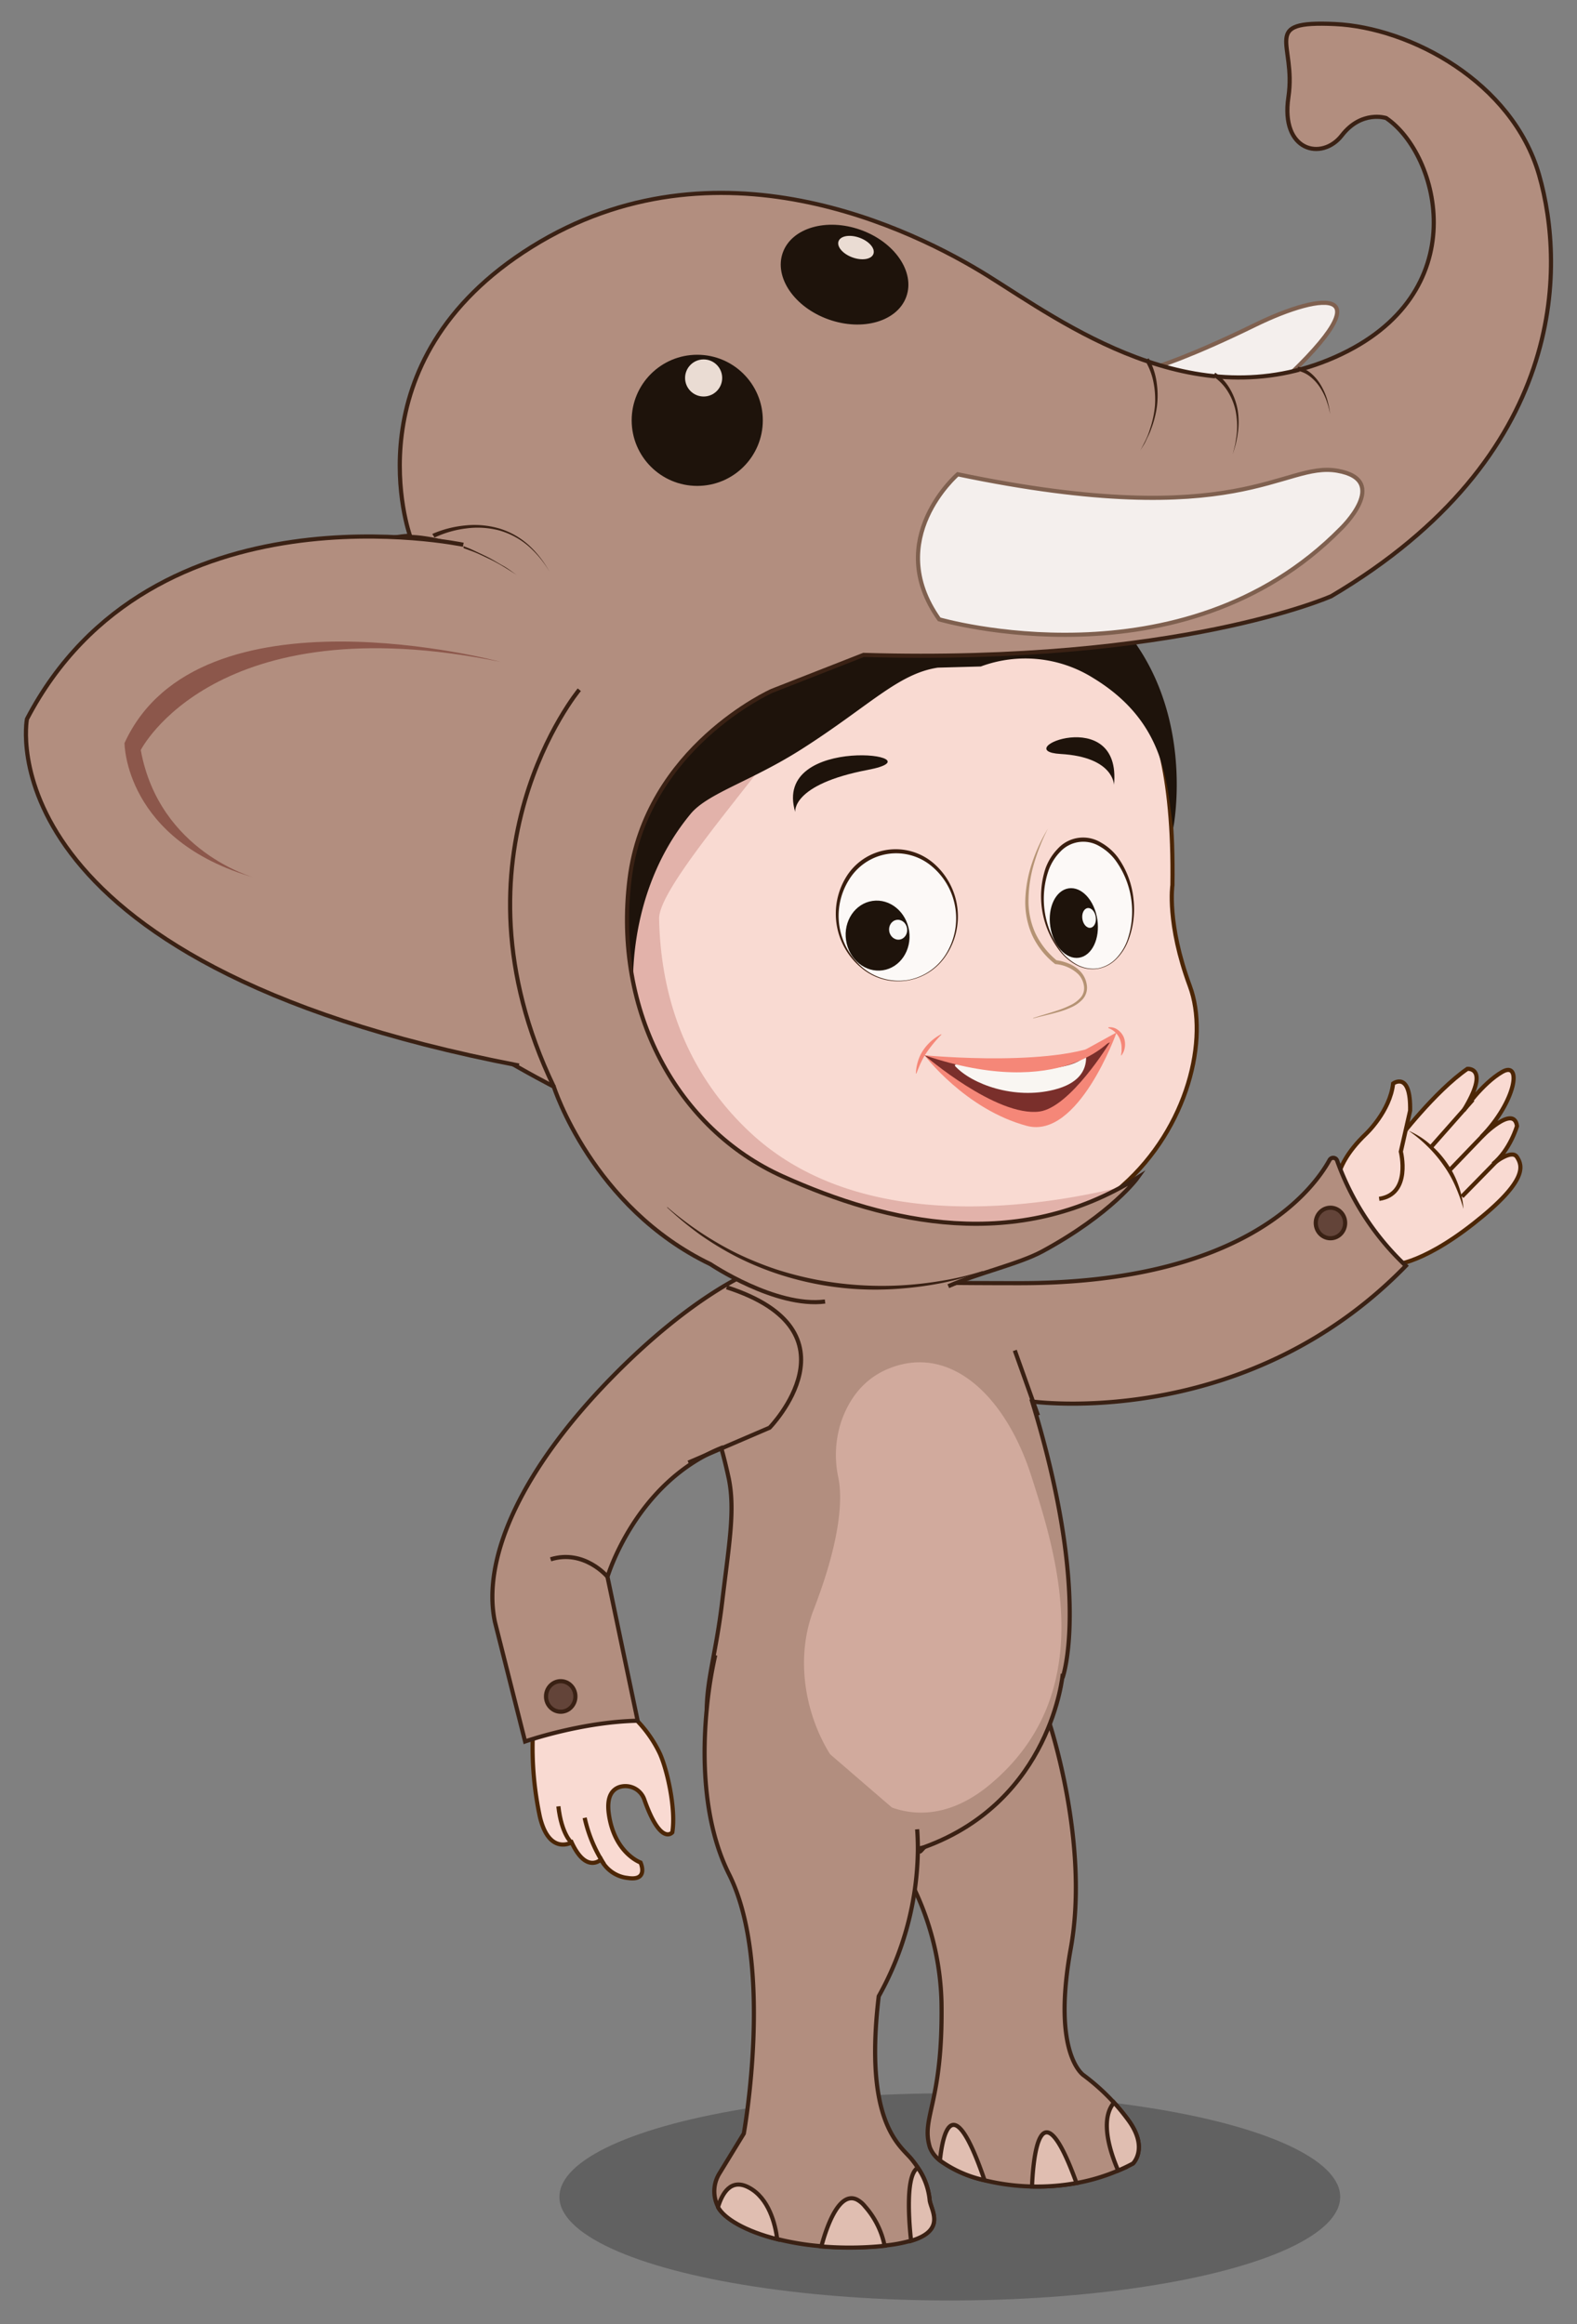 <svg id="Layer_1" data-name="Layer 1" xmlns="http://www.w3.org/2000/svg" viewBox="0 0 380 560"><rect x="0" y="0" width="380" height="560" fill="#808080" stroke="none"/><defs><style>.cls-1{fill:#323232;opacity:0.4;}.cls-11,.cls-2{fill:#b28e7f;}.cls-14,.cls-2,.cls-20,.cls-9{stroke:#3a2114;}.cls-10,.cls-14,.cls-2,.cls-20,.cls-3,.cls-8,.cls-9{stroke-miterlimit:10;}.cls-3,.cls-6{fill:#f9dad2;}.cls-3,.cls-8{stroke:#4c2606;}.cls-4{fill:#e2b2aa;}.cls-5{fill:#1e130b;}.cls-7{fill:#4c2606;}.cls-8,.cls-9{fill:none;}.cls-10{fill:#f4efed;stroke:#7f604f;}.cls-12{fill:#3a2114;}.cls-13{fill:#eadcd3;}.cls-14{fill:#e0beb1;}.cls-15{fill:#fcf9f7;}.cls-16{fill:#3a1e0f;}.cls-17{fill:#f9f8f7;}.cls-18{fill:#b59374;}.cls-19{fill:#f58778;}.cls-20{fill:#634439;}.cls-21{fill:#d1aa9d;}.cls-22{fill:#7a2f2b;}.cls-23{fill:#f9f6f2;}.cls-24{fill:#8c574b;}</style></defs><ellipse class="cls-1" cx="228.87" cy="529.34" rx="94.07" ry="24.96"/><path class="cls-2" d="M273,521.3c-1.17.62-2.36,1.2-3.56,1.7a46.72,46.72,0,0,1-10,3,53.38,53.38,0,0,1-10.72.84,52.72,52.72,0,0,1-11.44-1.49,28.82,28.82,0,0,1-10.75-4.76,7.12,7.12,0,0,1-2.46-3.17c-2.23-7.27,3.17-10.44,2.8-34.86a67.18,67.18,0,0,0-14.91-40.64l40.64-27.59s10.07,29.45,5.41,55.18,3.17,30.57,3.17,30.57A51.51,51.51,0,0,1,272,511C276.79,517.67,273,521.3,273,521.3Z"/><path class="cls-3" d="M150.76,412.08A29.9,29.9,0,0,1,159,422.51c1.81,4,3.91,13.43,3,19,0,0-2.75,3.39-6.73-7.87a4.83,4.83,0,0,0-6-3.06c-1.75.6-3.14,2.3-2.57,6.45,1.31,9.51,7.65,11.75,7.65,11.75s2.05,4.47-3,3.73a8.2,8.2,0,0,1-6.52-4.48s-3.54,3.55-7.08-4.1c0,0-5.41,3.17-7.65-6.15A80.11,80.11,0,0,1,128.39,418Z"/><path class="cls-3" d="M145.55,449.17A33.88,33.88,0,0,1,140.88,438"/><path class="cls-3" d="M137.72,444s-2.43-2.05-3.17-8.76"/><path class="cls-3" d="M270.49,285.69c-3.1,2.74-4.54,4.93-8.67,7-25.17,12.58-73,8.67-102.06-22.65-18.22-19.63-26-47.26-16.57-72.45,5.63-15,17.38-29.17,36.7-40.23,51.73-29.65,82.77,2.23,82.77,2.23s20.69-1.68,19.85,53.68c0,0-1.4,9.23,4.2,24.33C291.38,250.21,286.29,271.71,270.49,285.69Z"/><path class="cls-4" d="M272.64,285.41a49.91,49.91,0,0,1-10.82,7.27c-25.17,12.58-73,8.67-102.06-22.65-18.22-19.63-26-47.26-16.57-72.45l27.1-28.4c-.08.22,29.37-15.11,26.47-4.48S158.63,212,158.82,221.38c.34,16.44,5.2,35.95,22.1,51.63C207.68,297.86,251.24,290.91,272.64,285.41Z"/><path class="cls-5" d="M236.34,160.59a30.8,30.8,0,0,1,27.12,2.8c17.9,10.9,17.62,26,19.24,36.17,0,0,6-29.45-13.8-50.33s-107-41.75-132,41.39c0,0,12.09,37.17,15.81,50.22,0,0-2.78-24.82,13.71-44.74,4.14-5,14.61-7.85,26.84-15.65,16.22-10.35,23.13-18.13,32.72-19.58Z"/><path class="cls-3" d="M336.81,273.2v1.49s8.94-11.75,16.77-17.15c0,0,5.59-.56-.93,10.07,0,0,4.47-6.53,9.32-9.33s3.36,7.09-5,15.66c0,0,7.83-8,8.57-2.61,0,0-1.67,5.78-5.78,9.14,0,0,4.48-3.73,5.78-1.68s2.8,5.59-10.44,16-20.13,10.07-20.13,10.07l-13.23-17"/><path class="cls-3" d="M322.45,288.11s-2.61-6,6.71-14.91c0,0,5.78-5.41,6.53-12.12,0,0,4.28-3.17,4.1,6.53l-2.24,9.87s2.61,10.26-5.22,11.38"/><path class="cls-6" d="M339.42,272.45a26.72,26.72,0,0,1,13.23,18.83"/><path class="cls-7" d="M339.42,272.45a19.57,19.57,0,0,1,5.07,3.18,23,23,0,0,1,4.08,4.45,22.2,22.2,0,0,1,2.8,5.35,21.5,21.5,0,0,1,1.28,5.85,39.9,39.9,0,0,0-2-5.56,27.86,27.86,0,0,0-2.9-5.06,30.79,30.79,0,0,0-3.78-4.45A33.06,33.06,0,0,0,339.42,272.45Z"/><line class="cls-8" x1="354.89" y1="265" x2="345.01" y2="276.18"/><line class="cls-8" x1="358.8" y1="272.08" x2="349.39" y2="281.87"/><line class="cls-8" x1="361.6" y1="278.79" x2="352.28" y2="288.3"/><path class="cls-2" d="M248.93,337.72l-.21,0c14.28,46.6,7.38,66.36,7.38,66.36l-33.38,41c-1.92,2.09-.15.36-3,.66h0c-1.69.18-10.81.35-10.81.35l7.87.08L205.58,490c.63.53-2.43.3-2,.83,6.17,6.94-5,.84-5,.84-.81,1.4,2.09,4.25.56,5.32-2.76,1.93-1.9,9.41-6.15,10.34-3.94.87-4.4-42.39-14.74-66.44-12.66-29.47-7.07-31.42-4.27-54.63,1.73-14.41,3.18-22.35,1.63-30v0c-1-4.64-1.82-7.36-1.82-7.36l-.25.1c-20.5,8.47-27.16,30.94-27.16,30.94l7.27,34.67c-13.69.28-27.12,5-27.12,5l-7.27-28.8c-3.36-15.94,7.27-37.46,27.68-58.43s34.77-26.2,34.77-26.2-.37,3,63.94,3c54,0,70.73-22.45,74.72-29.67a1,1,0,0,1,1.83.15A64.64,64.64,0,0,0,338.76,305C301.33,343.49,252.47,338.17,248.93,337.72Z"/><path class="cls-2" d="M256.09,403.31s-2.61,30.58-33.37,41.76c0,0-19.57,5.87-35.79-6.43"/><line class="cls-9" x1="250.12" y1="341.05" x2="244.53" y2="325.39"/><path class="cls-2" d="M146.38,379.92s-5.59-6.71-13.7-4.2"/><path class="cls-10" d="M278.68,88.39s7.72-2.25,23.83-10.13S335.68,68,305.9,94.78,270,107.89,270,107.89Z"/><path class="cls-2" d="M228.51,309.91c7.13-3.15,17-5.34,22.65-8.39,16.84-9.13,23-17.79,23-17.79-29.08,18.18-60.11,11.18-85.56-.28s-40.82-39.71-36.91-71.58S186,166.46,186,166.46l22.09-8.66c76.06,2.23,112.72-14.16,112.72-14.16,56.76-33.55,56.48-79.13,50.05-101.5s-31-35.51-49.21-36.35-9.23,4.47-11.19,17.61,8.11,15.38,12.87,9.23S334,28.44,334,28.44c12.86,8.66,21.81,42.5-12.3,57.6S256,77.65,238.05,66.46s-65.43-34.67-109.89-7S98.8,129.1,98.8,129.1s-29.92,0-45.86,41.94,80.5,90.78,80.5,90.78,9.23,29.08,37.75,42.78c0,0,15.69,10.54,27.62,9"/><path class="cls-11" d="M94.05,129.66s13.14-3.08,30.48,9"/><path class="cls-12" d="M93.93,129.17a28.22,28.22,0,0,1,8.26,0,43.19,43.19,0,0,1,8,1.89c1.28.46,2.57.91,3.8,1.49s2.47,1.15,3.68,1.76,2.35,1.36,3.53,2,2.25,1.51,3.38,2.26c-1.15-.72-2.29-1.46-3.45-2.15s-2.35-1.34-3.58-1.91-2.43-1.18-3.7-1.65-2.53-.93-3.81-1.36a43.49,43.49,0,0,0-7.89-1.61,27.36,27.36,0,0,0-7.94.22Z"/><path class="cls-11" d="M104.39,129.1s17.9-8.95,28,8.67"/><path class="cls-12" d="M104.17,128.65a26,26,0,0,1,8-2.05,21.36,21.36,0,0,1,8.15.74,18.69,18.69,0,0,1,7.08,4,25.14,25.14,0,0,1,5,6.41,24.66,24.66,0,0,0-5.14-6.22,18.42,18.42,0,0,0-7-3.73,20.64,20.64,0,0,0-7.94-.47,24.85,24.85,0,0,0-7.62,2.2Z"/><path class="cls-11" d="M276.36,86.6s6.15,9.23-1.68,22.09"/><path class="cls-12" d="M276.78,86.32A17,17,0,0,1,278.69,92a21.45,21.45,0,0,1,.1,5.88,24.73,24.73,0,0,1-1.47,5.65c-.31.93-.8,1.78-1.19,2.66s-1,1.69-1.45,2.53c.45-.86.92-1.71,1.34-2.58s.79-1.76,1.06-2.69a24.75,24.75,0,0,0,1.22-5.62,21.35,21.35,0,0,0-.35-5.7,16,16,0,0,0-2-5.23Z"/><path class="cls-11" d="M292.58,90.23s8.95,5.32,4.47,19.3"/><path class="cls-12" d="M292.83,89.8a12.65,12.65,0,0,1,3.66,4.1,15.35,15.35,0,0,1,1.78,5.1,19.18,19.18,0,0,1,0,5.35c-.1.89-.32,1.75-.48,2.62l-.76,2.56.64-2.58c.11-.88.29-1.75.36-2.62a19.13,19.13,0,0,0-.27-5.24,14.59,14.59,0,0,0-1.93-4.8,11.89,11.89,0,0,0-3.53-3.63Z"/><path class="cls-11" d="M312.71,88.83s6.15.84,7.83,10.91"/><path class="cls-12" d="M312.78,88.34a7.85,7.85,0,0,1,3.32,1.78A11.13,11.13,0,0,1,318.39,93a16,16,0,0,1,1.42,3.3c.16.58.29,1.16.44,1.73l.29,1.76L320.12,98c-.18-.56-.35-1.12-.55-1.68a15.31,15.31,0,0,0-1.6-3.12,10.76,10.76,0,0,0-2.34-2.51,7.17,7.17,0,0,0-3-1.37Z"/><path class="cls-12" d="M236.92,306.32a68.8,68.8,0,0,1-9.79,2.79A85.6,85.6,0,0,1,217,310.49a74.77,74.77,0,0,1-30.28-3.77,71,71,0,0,1-9.43-4,74.28,74.28,0,0,1-8.72-5.31,82.81,82.81,0,0,1-7.84-6.49l.07-.07a79.33,79.33,0,0,0,16.83,11.18,81,81,0,0,0,9.37,3.81,82.36,82.36,0,0,0,9.8,2.52A84.62,84.62,0,0,0,217,309.71,87,87,0,0,0,227,308.59a68.76,68.76,0,0,0,9.84-2.36Z"/><circle class="cls-5" cx="168.01" cy="101.28" r="15.8"/><circle class="cls-13" cx="169.55" cy="91.07" r="4.47"/><ellipse class="cls-5" cx="203.52" cy="66.19" rx="11.46" ry="15.8" transform="translate(73.12 235.88) rotate(-70.48)"/><ellipse class="cls-13" cx="206.27" cy="59.66" rx="2.52" ry="4.47" transform="translate(79.53 232.99) rotate(-69.96)"/><path class="cls-10" d="M230.78,114.28s-18.17,15.66-4.47,34.95c0,0,58.44,17.06,96.75-21.81,0,0,12.3-11.74-.84-14S299,128.54,230.78,114.28Z"/><path class="cls-14" d="M211,529.24a11.93,11.93,0,0,1-3.56,3.68c-1.23-3.54-4.5-14.82,2.69-16.89C216.27,523,211,529.24,211,529.24Z"/><path class="cls-5" d="M191.62,195.66s-1-6.64,17.51-10.16S185.91,176.53,191.62,195.66Z"/><path class="cls-5" d="M268.43,189.13s0-6.72-12.87-7.46S270.37,169.37,268.43,189.13Z"/><ellipse class="cls-15" cx="216.22" cy="220.93" rx="14.21" ry="15.46" transform="translate(-29.88 33.86) rotate(-8.38)"/><path class="cls-16" d="M218.48,236.28a13.77,13.77,0,0,1-11-3.14,16.9,16.9,0,0,1-3.65-21.72,14,14,0,0,1,21.43-3.15,16.91,16.91,0,0,1,2.76,21.85A13.8,13.8,0,0,1,218.48,236.28Zm0-.1a13.6,13.6,0,0,0,9.4-6.19,16.34,16.34,0,0,0-3.12-21.06,13.32,13.32,0,0,0-20.15,3A16.36,16.36,0,0,0,207.68,233,13.57,13.57,0,0,0,218.46,236.18Z"/><ellipse class="cls-5" cx="211.46" cy="225.45" rx="7.68" ry="8.45" transform="translate(-30.59 33.21) rotate(-8.38)"/><ellipse class="cls-17" cx="216.41" cy="224.03" rx="2.18" ry="2.4" transform="translate(-30.33 33.92) rotate(-8.38)"/><ellipse class="cls-15" cx="262.15" cy="218.1" rx="10.61" ry="15.46" transform="translate(-28.98 40.52) rotate(-8.38)"/><path class="cls-16" d="M264.41,233.45a8.26,8.26,0,0,1-5-.91,12.65,12.65,0,0,1-4-3.34,21.57,21.57,0,0,1-3.47-20,13.29,13.29,0,0,1,2.88-4.63A8.27,8.27,0,0,1,265.27,203a13.16,13.16,0,0,1,4.1,3.6,20.75,20.75,0,0,1,3.74,9.86,21,21,0,0,1-1.3,10.3,12.6,12.6,0,0,1-2.83,4.33A8.28,8.28,0,0,1,264.41,233.45Zm0-.1a8.21,8.21,0,0,0,4.46-2.34,12.5,12.5,0,0,0,2.73-4.31,21.06,21.06,0,0,0-2.9-19.53,12.5,12.5,0,0,0-3.85-3.32,7.59,7.59,0,0,0-9.37,1.38,12.49,12.49,0,0,0-2.74,4.29,21.06,21.06,0,0,0,2.86,19.53,12.36,12.36,0,0,0,3.86,3.34A8.13,8.13,0,0,0,264.4,233.35Z"/><ellipse class="cls-5" cx="258.74" cy="222.42" rx="5.73" ry="8.45" transform="translate(-29.64 40.07) rotate(-8.38)"/><ellipse class="cls-17" cx="262.41" cy="221.19" rx="1.63" ry="2.4" transform="translate(-29.42 40.59) rotate(-8.38)"/><path class="cls-18" d="M252.54,199.59a47.74,47.74,0,0,0-3.31,8.27,32.08,32.08,0,0,0-1.39,8.64,18.75,18.75,0,0,0,1.65,8.36,19.21,19.21,0,0,0,5.26,6.66l-.45-.18a12.08,12.08,0,0,1,3.29.86,8.22,8.22,0,0,1,2.86,2,5.92,5.92,0,0,1,1.44,3.21,4.19,4.19,0,0,1-1.06,3.42,8.33,8.33,0,0,1-2.75,1.91,20.23,20.23,0,0,1-3,1.09c-2,.59-4.09,1-6.12,1.57l0-.09c2-.69,4-1.21,6-1.89a22.21,22.21,0,0,0,2.91-1.19,7.85,7.85,0,0,0,2.5-1.83,3.46,3.46,0,0,0,.82-2.87,5.22,5.22,0,0,0-1.33-2.76,9,9,0,0,0-5.59-2.47h0a18.88,18.88,0,0,1-5.57-7,19.62,19.62,0,0,1-1.63-8.78,31.11,31.11,0,0,1,1.69-8.81,40.63,40.63,0,0,1,3.79-8.13Z"/><path class="cls-19" d="M226.86,249.28a31.23,31.23,0,0,0-3.6,4.36,16.47,16.47,0,0,0-1.33,2.36c-.42.83-.71,1.72-1.14,2.68h-.1a11.51,11.51,0,0,1,.49-2.92,9.86,9.86,0,0,1,1.25-2.67,11.74,11.74,0,0,1,4.38-3.9Z"/><path class="cls-19" d="M267.1,247.54a3.07,3.07,0,0,1,2.19.56,4.2,4.2,0,0,1,1.5,1.83,4.79,4.79,0,0,1,.27,2.3,5,5,0,0,1-.27,1.08,4.74,4.74,0,0,1-.57,1l-.09,0,.13-1c0-.34,0-.67,0-1a5.86,5.86,0,0,0-.42-1.94,4.69,4.69,0,0,0-2.79-2.67Z"/><path class="cls-7" d="M244,263.27c1.45-.26,2.88-.5,4.29-.67s2.81-.37,4.19-.62,2.76-.47,4.1-.8a6.82,6.82,0,0,0,1-.27,7.24,7.24,0,0,0,1-.34,9.1,9.1,0,0,0,1-.37c.31-.16.64-.31,1-.46l.06.07a11.7,11.7,0,0,1-3.78,2.1,22.67,22.67,0,0,1-4.2,1.06,36.75,36.75,0,0,1-4.31.41c-1.45.06-2.89.07-4.34,0Z"/><ellipse class="cls-20" cx="320.59" cy="294.68" rx="3.54" ry="3.68"/><ellipse class="cls-20" cx="135.11" cy="408.76" rx="3.54" ry="3.68"/><path class="cls-21" d="M202,356a25.8,25.8,0,0,1,.7-13.45c1.72-5,5.16-10.45,12-13,14.51-5.47,27.63,6.86,33.8,26.07s16.55,52.38-10.06,74.45-52.7-15.37-42.4-42.16C203.07,369.74,202.89,360.24,202,356Z"/><path class="cls-19" d="M222.78,254.27s9.79,13,24.61,17c12.47,3.38,21.67-22.51,21.67-22.51l-17.34,9.55Z"/><path class="cls-22" d="M222.78,254.27s17.26,14.9,27.68,13.56c7.46-1,17-16.68,17-16.68S247.67,260.56,222.78,254.27Z"/><path class="cls-23" d="M261.72,254.77h0c0,3.26-1.87,6.31-7.69,7.79-9.72,2.47-19.87-1.37-23.84-5.64-1.15-1.23,7.27-.14,7.27-.14S255.09,259.57,261,255Z"/><path class="cls-19" d="M222.78,254.27s34,3.27,45.19-4C268,250.27,255.91,265.45,222.78,254.27Z"/><path class="cls-2" d="M111.63,131.26s-74.94-15.85-105.14,42c0,0-11.18,58.5,118.56,83.48"/><path class="cls-24" d="M120.58,159.47S47.88,139.9,30,179.05c0,0,0,23.49,31.32,32.43,0,0-22.93-6.15-27.4-30.75C33.9,180.73,51.79,145.49,120.58,159.47Z"/><path class="cls-2" d="M139.59,166.19s-33,39.7-6.15,95.63"/><path class="cls-2" d="M221,440.77c.12,1.59.17,3.16.17,4.69v.34A73.85,73.85,0,0,1,211.74,481c-3.63,30.44,5.15,35.93,7.83,39.14a25.34,25.34,0,0,1,1.6,2.16,16.38,16.38,0,0,1,2.86,7.91c.41,2.42,3.91,7.17-4.49,9.68h0a35.6,35.6,0,0,1-6.38,1.18c-1.2.14-2.51.24-3.94.32a82.3,82.3,0,0,1-11.3-.16,65.58,65.58,0,0,1-10.63-1.73c-7.7-1.94-12.81-5-14.27-7.73l0-.05a8.17,8.17,0,0,1,.35-8.06l5.86-9.58s7.36-40.64-3.54-62.45c-6.51-13-6.45-29.31-5.34-40.34h0v0a100.77,100.77,0,0,1,2-12.47"/><path class="cls-14" d="M213.16,541.12c-1.2.14-2.51.24-3.94.32a82.3,82.3,0,0,1-11.3-.16c1-3.8,4.07-13.55,8.6-11.27h0a6.2,6.2,0,0,1,1.85,1.55l.31.36A20.33,20.33,0,0,1,213.16,541.12Z"/><path class="cls-14" d="M219.54,539.93c-.21-1.83-1.75-15.78,1.63-17.59a16.38,16.38,0,0,1,2.86,7.91C224.44,532.67,227.94,537.42,219.54,539.93Z"/><path class="cls-14" d="M187.29,539.55c-7.7-1.94-12.81-5-14.27-7.73l0-.05c1-3.24,3.07-7,7.42-4.69C185.28,529.64,186.81,535.88,187.29,539.55Z"/><path class="cls-14" d="M237.24,525.32a28.82,28.82,0,0,1-10.75-4.76C227.12,514.53,229.45,502.59,237.24,525.32Z"/><path class="cls-14" d="M259.4,526a53.38,53.38,0,0,1-10.72.84C248.9,521.12,250.35,501.06,259.4,526Z"/><path class="cls-14" d="M273,521.3c-1.17.62-2.36,1.2-3.56,1.7-1.8-4.13-4.57-12.2-1-16.38A51.35,51.35,0,0,1,272,511C276.79,517.67,273,521.3,273,521.3Z"/><path class="cls-9" d="M165.88,352.41,185.45,344s22.65-23.2-10.35-33.83"/></svg>